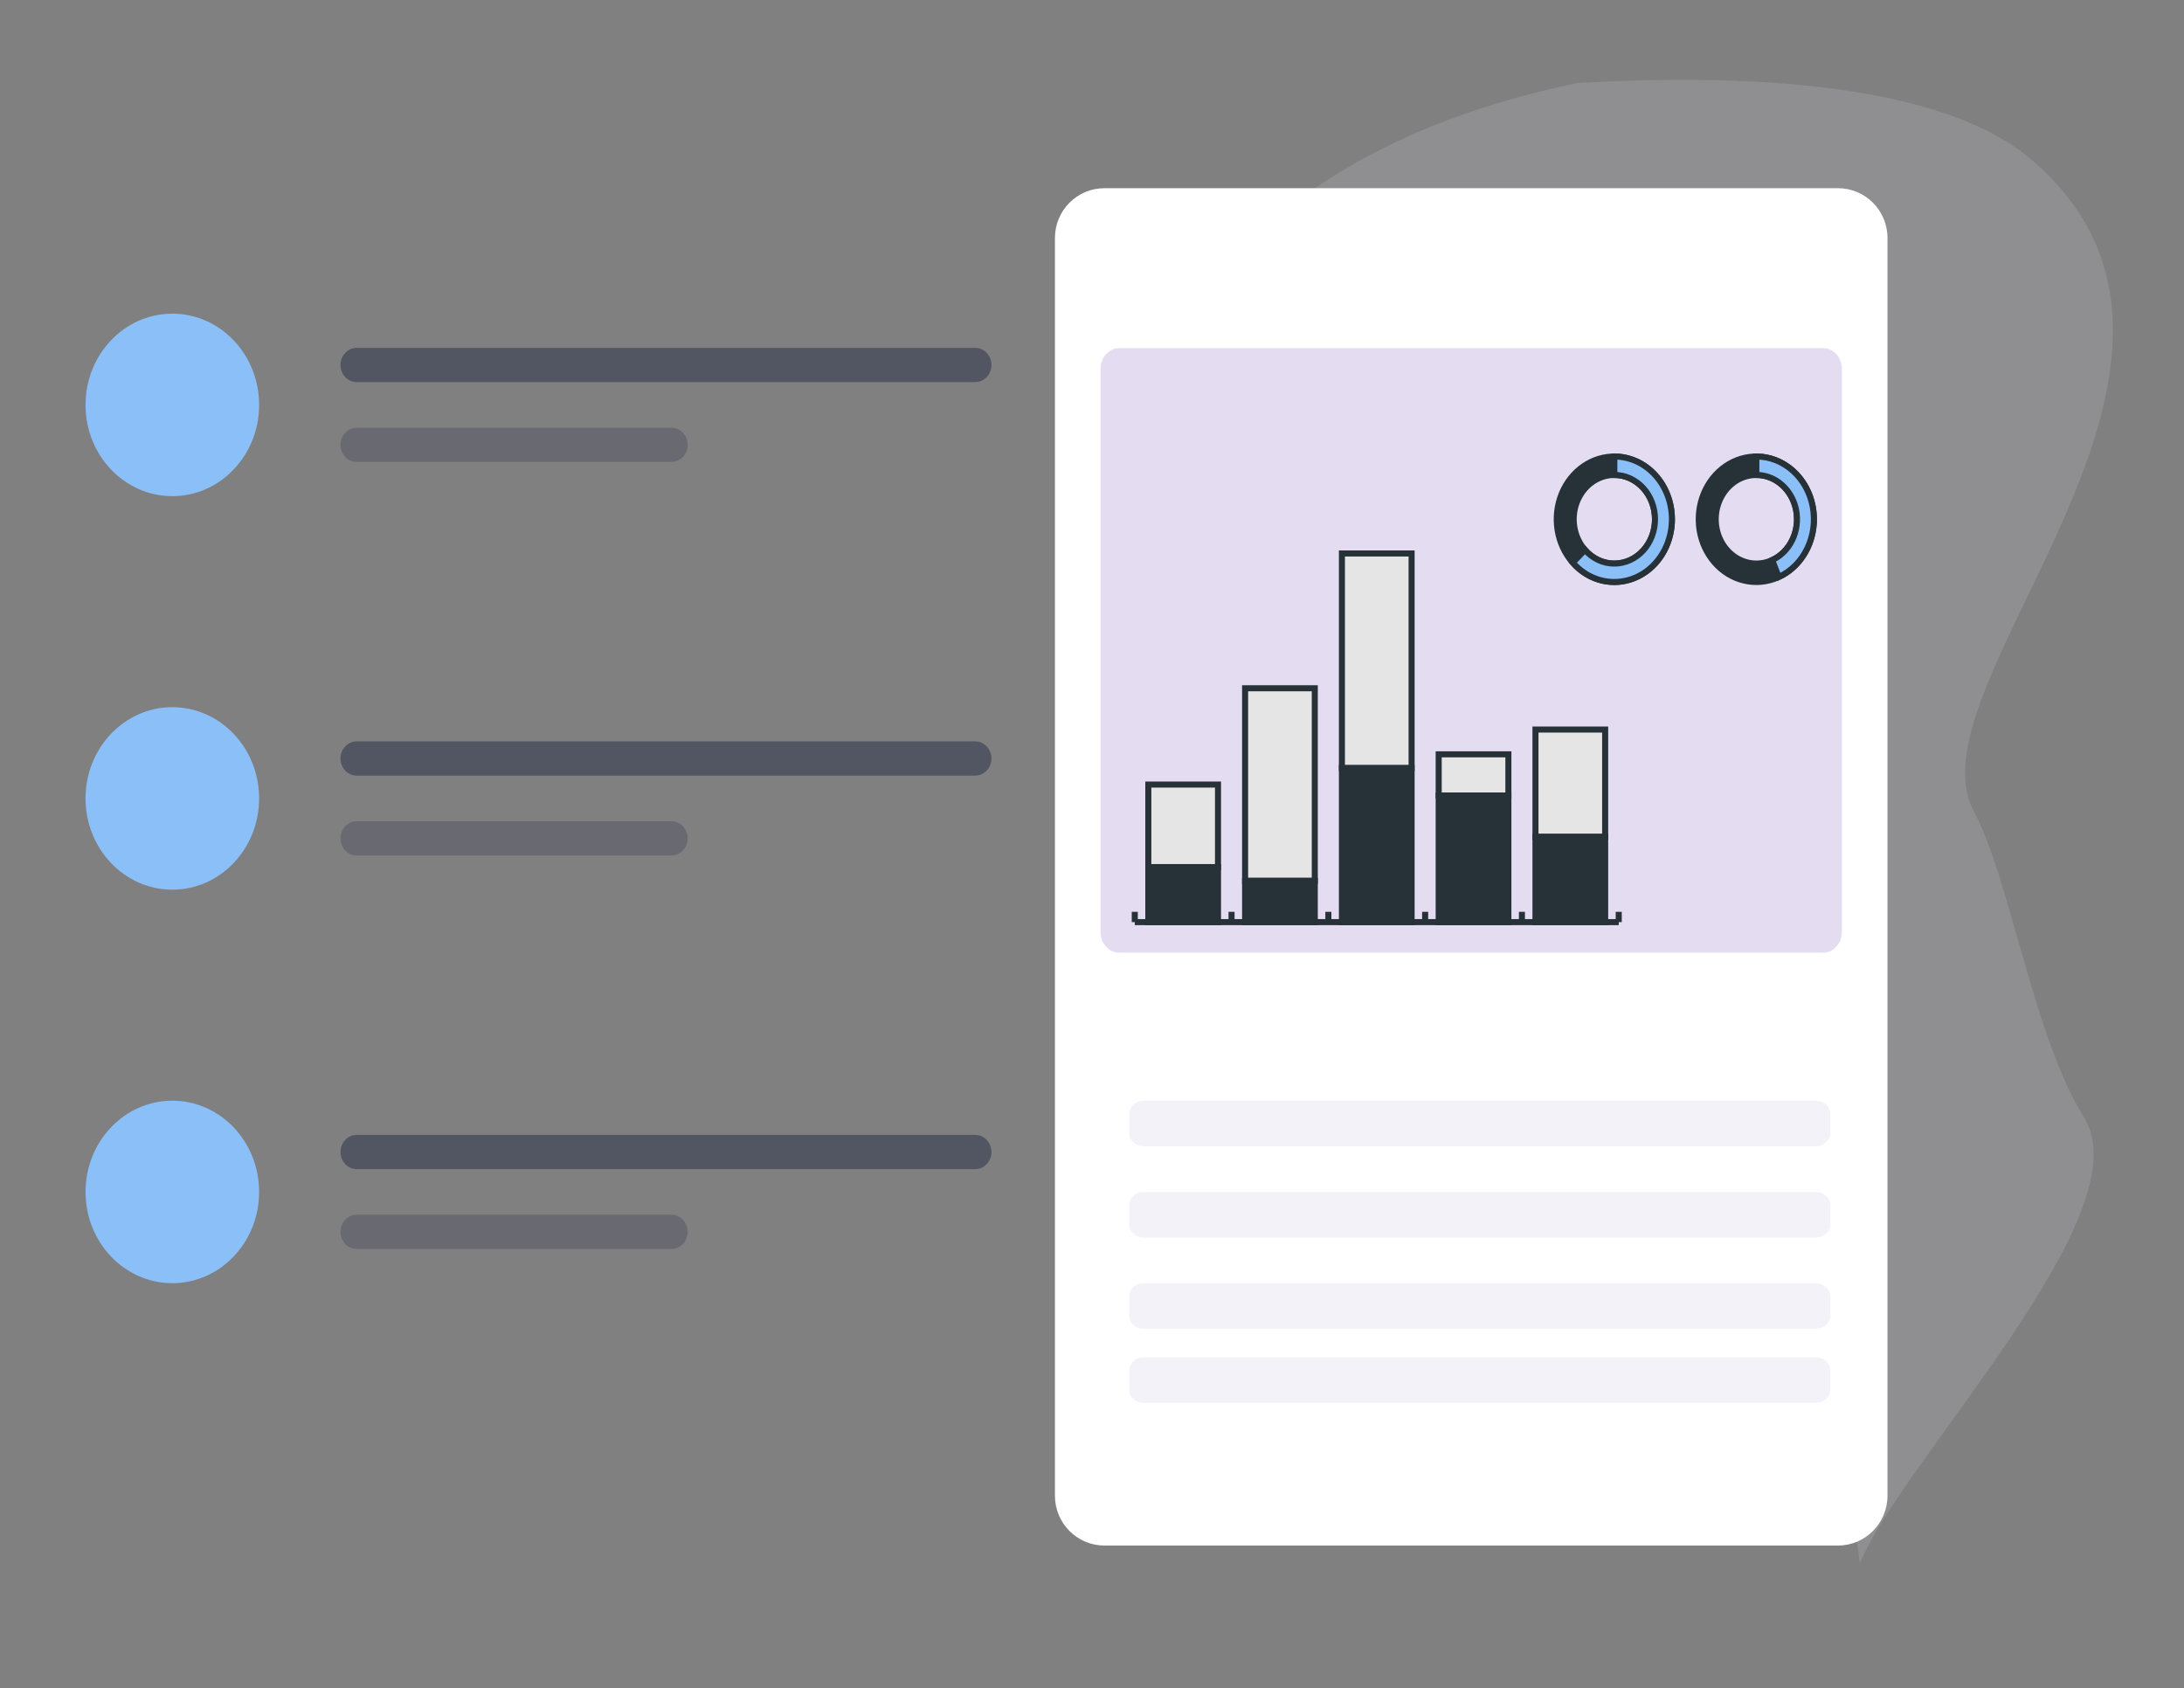<svg width="383" height="296" viewBox="0 0 383 296" fill="none" xmlns="http://www.w3.org/2000/svg">
<rect x="0" y="0" width="383" height="296" fill="#808080" stroke="none"/>
<path opacity="0.152" fill-rule="evenodd" clip-rule="evenodd" d="M199.5 106.5C207.612 146.659 319.506 208.19 326.136 274.206C333.254 256.454 376.017 212.82 365.5 196C356.586 181.745 352.475 153.979 346.154 142.277C334.115 119.995 397.759 63.659 356.344 28.069C341.725 15.504 310.583 12.604 276.604 14.554C211.5 28.069 192.181 70.247 199.5 106.5Z" fill="#E4DCF1"/>
<mask id="mask0_105_254" style="mask-type:luminance" maskUnits="userSpaceOnUse" x="0" y="0" width="350" height="296">
<path d="M350 0H0.219V295.952H350V0Z" fill="white"/>
</mask>
<g mask="url(#mask0_105_254)">
<path d="M30.221 87C38.627 87 45.441 79.837 45.441 71C45.441 62.163 38.627 55 30.221 55C21.814 55 15 62.163 15 71C15 79.837 21.814 87 30.221 87Z" fill="#8BBFF7"/>
<path opacity="0.5" d="M171.012 61H62.565C60.989 61 59.711 62.343 59.711 64C59.711 65.657 60.989 67 62.565 67H171.012C172.588 67 173.866 65.657 173.866 64C173.866 62.343 172.588 61 171.012 61Z" fill="#242A45"/>
<path opacity="0.25" d="M117.74 75H62.565C60.989 75 59.711 76.343 59.711 78C59.711 79.657 60.989 81 62.565 81H117.74C119.316 81 120.594 79.657 120.594 78C120.594 76.343 119.316 75 117.74 75Z" fill="#242A45"/>
<path d="M30.221 156C38.627 156 45.441 148.837 45.441 140C45.441 131.163 38.627 124 30.221 124C21.814 124 15 131.163 15 140C15 148.837 21.814 156 30.221 156Z" fill="#8BBFF7"/>
<path opacity="0.5" d="M171.012 130H62.565C60.989 130 59.711 131.343 59.711 133C59.711 134.657 60.989 136 62.565 136H171.012C172.588 136 173.866 134.657 173.866 133C173.866 131.343 172.588 130 171.012 130Z" fill="#242A45"/>
<path opacity="0.25" d="M117.74 144H62.565C60.989 144 59.711 145.343 59.711 147C59.711 148.657 60.989 150 62.565 150H117.74C119.316 150 120.594 148.657 120.594 147C120.594 145.343 119.316 144 117.74 144Z" fill="#242A45"/>
<path d="M30.221 225C38.627 225 45.441 217.837 45.441 209C45.441 200.163 38.627 193 30.221 193C21.814 193 15 200.163 15 209C15 217.837 21.814 225 30.221 225Z" fill="#8BBFF7"/>
<path opacity="0.5" d="M171.012 199H62.565C60.989 199 59.711 200.343 59.711 202C59.711 203.657 60.989 205 62.565 205H171.012C172.588 205 173.866 203.657 173.866 202C173.866 200.343 172.588 199 171.012 199Z" fill="#242A45"/>
<path opacity="0.25" d="M117.74 213H62.565C60.989 213 59.711 214.343 59.711 216C59.711 217.657 60.989 219 62.565 219H117.74C119.316 219 120.594 217.657 120.594 216C120.594 214.343 119.316 213 117.74 213Z" fill="#242A45"/>
</g>
<path fill-rule="evenodd" clip-rule="evenodd" d="M193.672 271H322.331C327.12 271 331.002 267.092 331.002 262.27V41.73C331.002 36.908 327.12 33 322.331 33H193.671C188.882 33 185 36.908 185 41.73V262.27C185 267.092 188.882 271 193.671 271" fill="white"/>
<path fill-rule="evenodd" clip-rule="evenodd" d="M193.001 64.719V163.377C193.001 165.406 194.457 167.048 196.254 167.048H319.748C321.545 167.048 323.001 165.406 323.001 163.377V64.719C323.001 62.691 321.545 61.048 319.748 61.048H196.254C194.457 61.048 193.001 62.691 193.001 64.719Z" fill="#E4DCF1"/>
<path fill-rule="evenodd" clip-rule="evenodd" d="M200.548 201H318.454C319.861 201 321.001 199.92 321.001 198.59V195.41C321.001 194.08 319.861 193 318.454 193H200.548C199.141 193 198.001 194.08 198.001 195.41V198.59C198.001 199.92 199.141 201 200.548 201ZM318.454 217C319.861 217 321.001 215.92 321.001 214.59V211.41C321.001 210.08 319.861 209 318.454 209H200.548C199.141 209 198.001 210.08 198.001 211.41V214.59C198.001 215.92 199.141 217 200.548 217H318.454ZM200.548 233H318.454C319.861 233 321.001 231.92 321.001 230.59V227.41C321.001 226.08 319.861 225 318.454 225H200.548C199.141 225 198.001 226.08 198.001 227.41V230.59C198.001 231.92 199.141 233 200.548 233ZM200.548 246H318.454C319.861 246 321.001 244.92 321.001 243.59V240.41C321.001 239.08 319.861 238 318.454 238H200.548C199.141 238 198.001 239.08 198.001 240.41V243.59C198.001 244.92 199.141 246 200.548 246Z" fill="#F4F2F9"/>
<path d="M199.001 161.69H283.872" stroke="#263238" stroke-width="1.061" stroke-miterlimit="10"/>
<path d="M199.001 161.691V159.884" stroke="#263238" stroke-width="1.061" stroke-miterlimit="10"/>
<path d="M215.973 161.691V159.884" stroke="#263238" stroke-width="1.061" stroke-miterlimit="10"/>
<path d="M232.951 161.691V159.884" stroke="#263238" stroke-width="1.061" stroke-miterlimit="10"/>
<path d="M249.923 161.691V159.884" stroke="#263238" stroke-width="1.061" stroke-miterlimit="10"/>
<path d="M266.894 161.691V159.884" stroke="#263238" stroke-width="1.061" stroke-miterlimit="10"/>
<path d="M283.872 161.691V159.884" stroke="#263238" stroke-width="1.061" stroke-miterlimit="10"/>
<path d="M213.597 137.568H201.377V152.039H213.597V137.568Z" fill="#E5E5E5" stroke="#263238" stroke-width="1.061" stroke-miterlimit="10"/>
<path d="M230.569 120.683H218.348V154.452H230.569V120.683Z" fill="#E5E5E5" stroke="#263238" stroke-width="1.061" stroke-miterlimit="10"/>
<path d="M247.547 97.048H235.326V134.68H247.547V97.048Z" fill="#E5E5E5" stroke="#263238" stroke-width="1.061" stroke-miterlimit="10"/>
<path d="M264.519 132.267H252.298V139.505H264.519V132.267Z" fill="#E5E5E5" stroke="#263238" stroke-width="1.061" stroke-miterlimit="10"/>
<path d="M281.49 127.922H269.27V146.738H281.49V127.922Z" fill="#E5E5E5" stroke="#263238" stroke-width="1.061" stroke-miterlimit="10"/>
<path d="M213.597 152.045H201.377V161.697H213.597V152.045Z" fill="#263238" stroke="#263238" stroke-width="1.061" stroke-miterlimit="10"/>
<path d="M230.569 154.458H218.348V161.697H230.569V154.458Z" fill="#263238" stroke="#263238" stroke-width="1.061" stroke-miterlimit="10"/>
<path d="M247.547 134.673H235.326V161.691H247.547V134.673Z" fill="#263238" stroke="#263238" stroke-width="1.061" stroke-miterlimit="10"/>
<path d="M264.519 139.499H252.298V161.691H264.519V139.499Z" fill="#263238" stroke="#263238" stroke-width="1.061" stroke-miterlimit="10"/>
<path d="M281.49 146.738H269.27V161.691H281.49V146.738Z" fill="#263238" stroke="#263238" stroke-width="1.061" stroke-miterlimit="10"/>
<path d="M283.099 102.048C281.102 102.048 279.15 101.403 277.489 100.194C275.828 98.986 274.534 97.268 273.77 95.258C273.006 93.248 272.806 91.036 273.195 88.902C273.585 86.768 274.547 84.808 275.959 83.27C277.371 81.731 279.17 80.684 281.129 80.26C283.088 79.835 285.118 80.053 286.963 80.885C288.808 81.718 290.385 83.128 291.495 84.937C292.605 86.746 293.197 88.873 293.197 91.048C293.194 93.965 292.129 96.761 290.236 98.823C288.343 100.885 285.776 102.045 283.099 102.048ZM283.099 83.278C281.688 83.279 280.31 83.736 279.137 84.59C277.965 85.444 277.051 86.658 276.512 88.077C275.973 89.497 275.832 91.059 276.108 92.566C276.383 94.073 277.063 95.457 278.06 96.543C279.058 97.63 280.329 98.369 281.712 98.669C283.096 98.968 284.53 98.814 285.833 98.226C287.136 97.638 288.25 96.642 289.033 95.364C289.817 94.087 290.235 92.585 290.235 91.048C290.233 88.987 289.48 87.012 288.143 85.555C286.805 84.098 284.991 83.279 283.099 83.278Z" fill="#263238" stroke="#263238" stroke-width="1.061" stroke-miterlimit="10"/>
<path d="M283.099 102.048C281.736 102.053 280.387 101.754 279.133 101.171C277.88 100.589 276.749 99.733 275.809 98.658L277.951 96.424C278.614 97.184 279.413 97.788 280.298 98.2C281.183 98.611 282.136 98.822 283.099 98.818C284.036 98.818 284.963 98.617 285.828 98.226C286.694 97.836 287.48 97.263 288.142 96.542C288.805 95.82 289.33 94.964 289.688 94.021C290.047 93.079 290.231 92.068 290.231 91.048C290.231 90.028 290.047 89.017 289.688 88.075C289.33 87.132 288.805 86.276 288.142 85.554C287.48 84.833 286.694 84.26 285.828 83.87C284.963 83.479 284.036 83.278 283.099 83.278V80.048C284.425 80.048 285.738 80.333 286.963 80.885C288.188 81.438 289.302 82.249 290.239 83.27C291.177 84.291 291.921 85.504 292.428 86.839C292.936 88.173 293.197 89.603 293.197 91.048C293.197 92.493 292.936 93.923 292.428 95.258C291.921 96.592 291.177 97.805 290.239 98.826C289.302 99.848 288.188 100.658 286.963 101.211C285.738 101.764 284.425 102.048 283.099 102.048Z" fill="#8BBFF7" stroke="#263238" stroke-width="1.061" stroke-miterlimit="10"/>
<path d="M308.003 102.048C306.006 102.049 304.053 101.404 302.392 100.196C300.731 98.988 299.436 97.27 298.671 95.26C297.906 93.25 297.706 91.038 298.095 88.904C298.484 86.77 299.446 84.81 300.858 83.271C302.27 81.733 304.069 80.684 306.028 80.26C307.987 79.835 310.018 80.053 311.863 80.885C313.708 81.718 315.286 83.127 316.395 84.936C317.505 86.745 318.097 88.872 318.097 91.048C318.094 93.964 317.03 96.759 315.138 98.822C313.245 100.884 310.68 102.044 308.003 102.048ZM308.003 83.278C306.593 83.28 305.214 83.737 304.042 84.592C302.87 85.446 301.957 86.66 301.418 88.08C300.88 89.5 300.739 91.062 301.015 92.569C301.291 94.075 301.971 95.459 302.969 96.545C303.967 97.63 305.238 98.37 306.621 98.669C308.004 98.968 309.438 98.814 310.741 98.225C312.044 97.637 313.157 96.641 313.941 95.364C314.724 94.086 315.142 92.584 315.142 91.048C315.14 88.987 314.386 87.011 313.048 85.555C311.709 84.098 309.895 83.279 308.003 83.278Z" fill="#263238" stroke="#263238" stroke-width="1.061" stroke-miterlimit="10"/>
<path d="M311.932 101.181L310.78 98.209C312.294 97.51 313.541 96.261 314.308 94.676C315.075 93.09 315.315 91.265 314.989 89.508C314.662 87.752 313.788 86.172 312.515 85.037C311.242 83.902 309.648 83.281 308.003 83.278V80.048C310.333 80.048 312.591 80.926 314.395 82.533C316.198 84.14 317.436 86.377 317.899 88.864C318.361 91.352 318.02 93.937 316.932 96.182C315.845 98.427 314.079 100.193 311.932 101.181Z" fill="#8BBFF7" stroke="#263238" stroke-width="1.061" stroke-miterlimit="10"/>
</svg>
